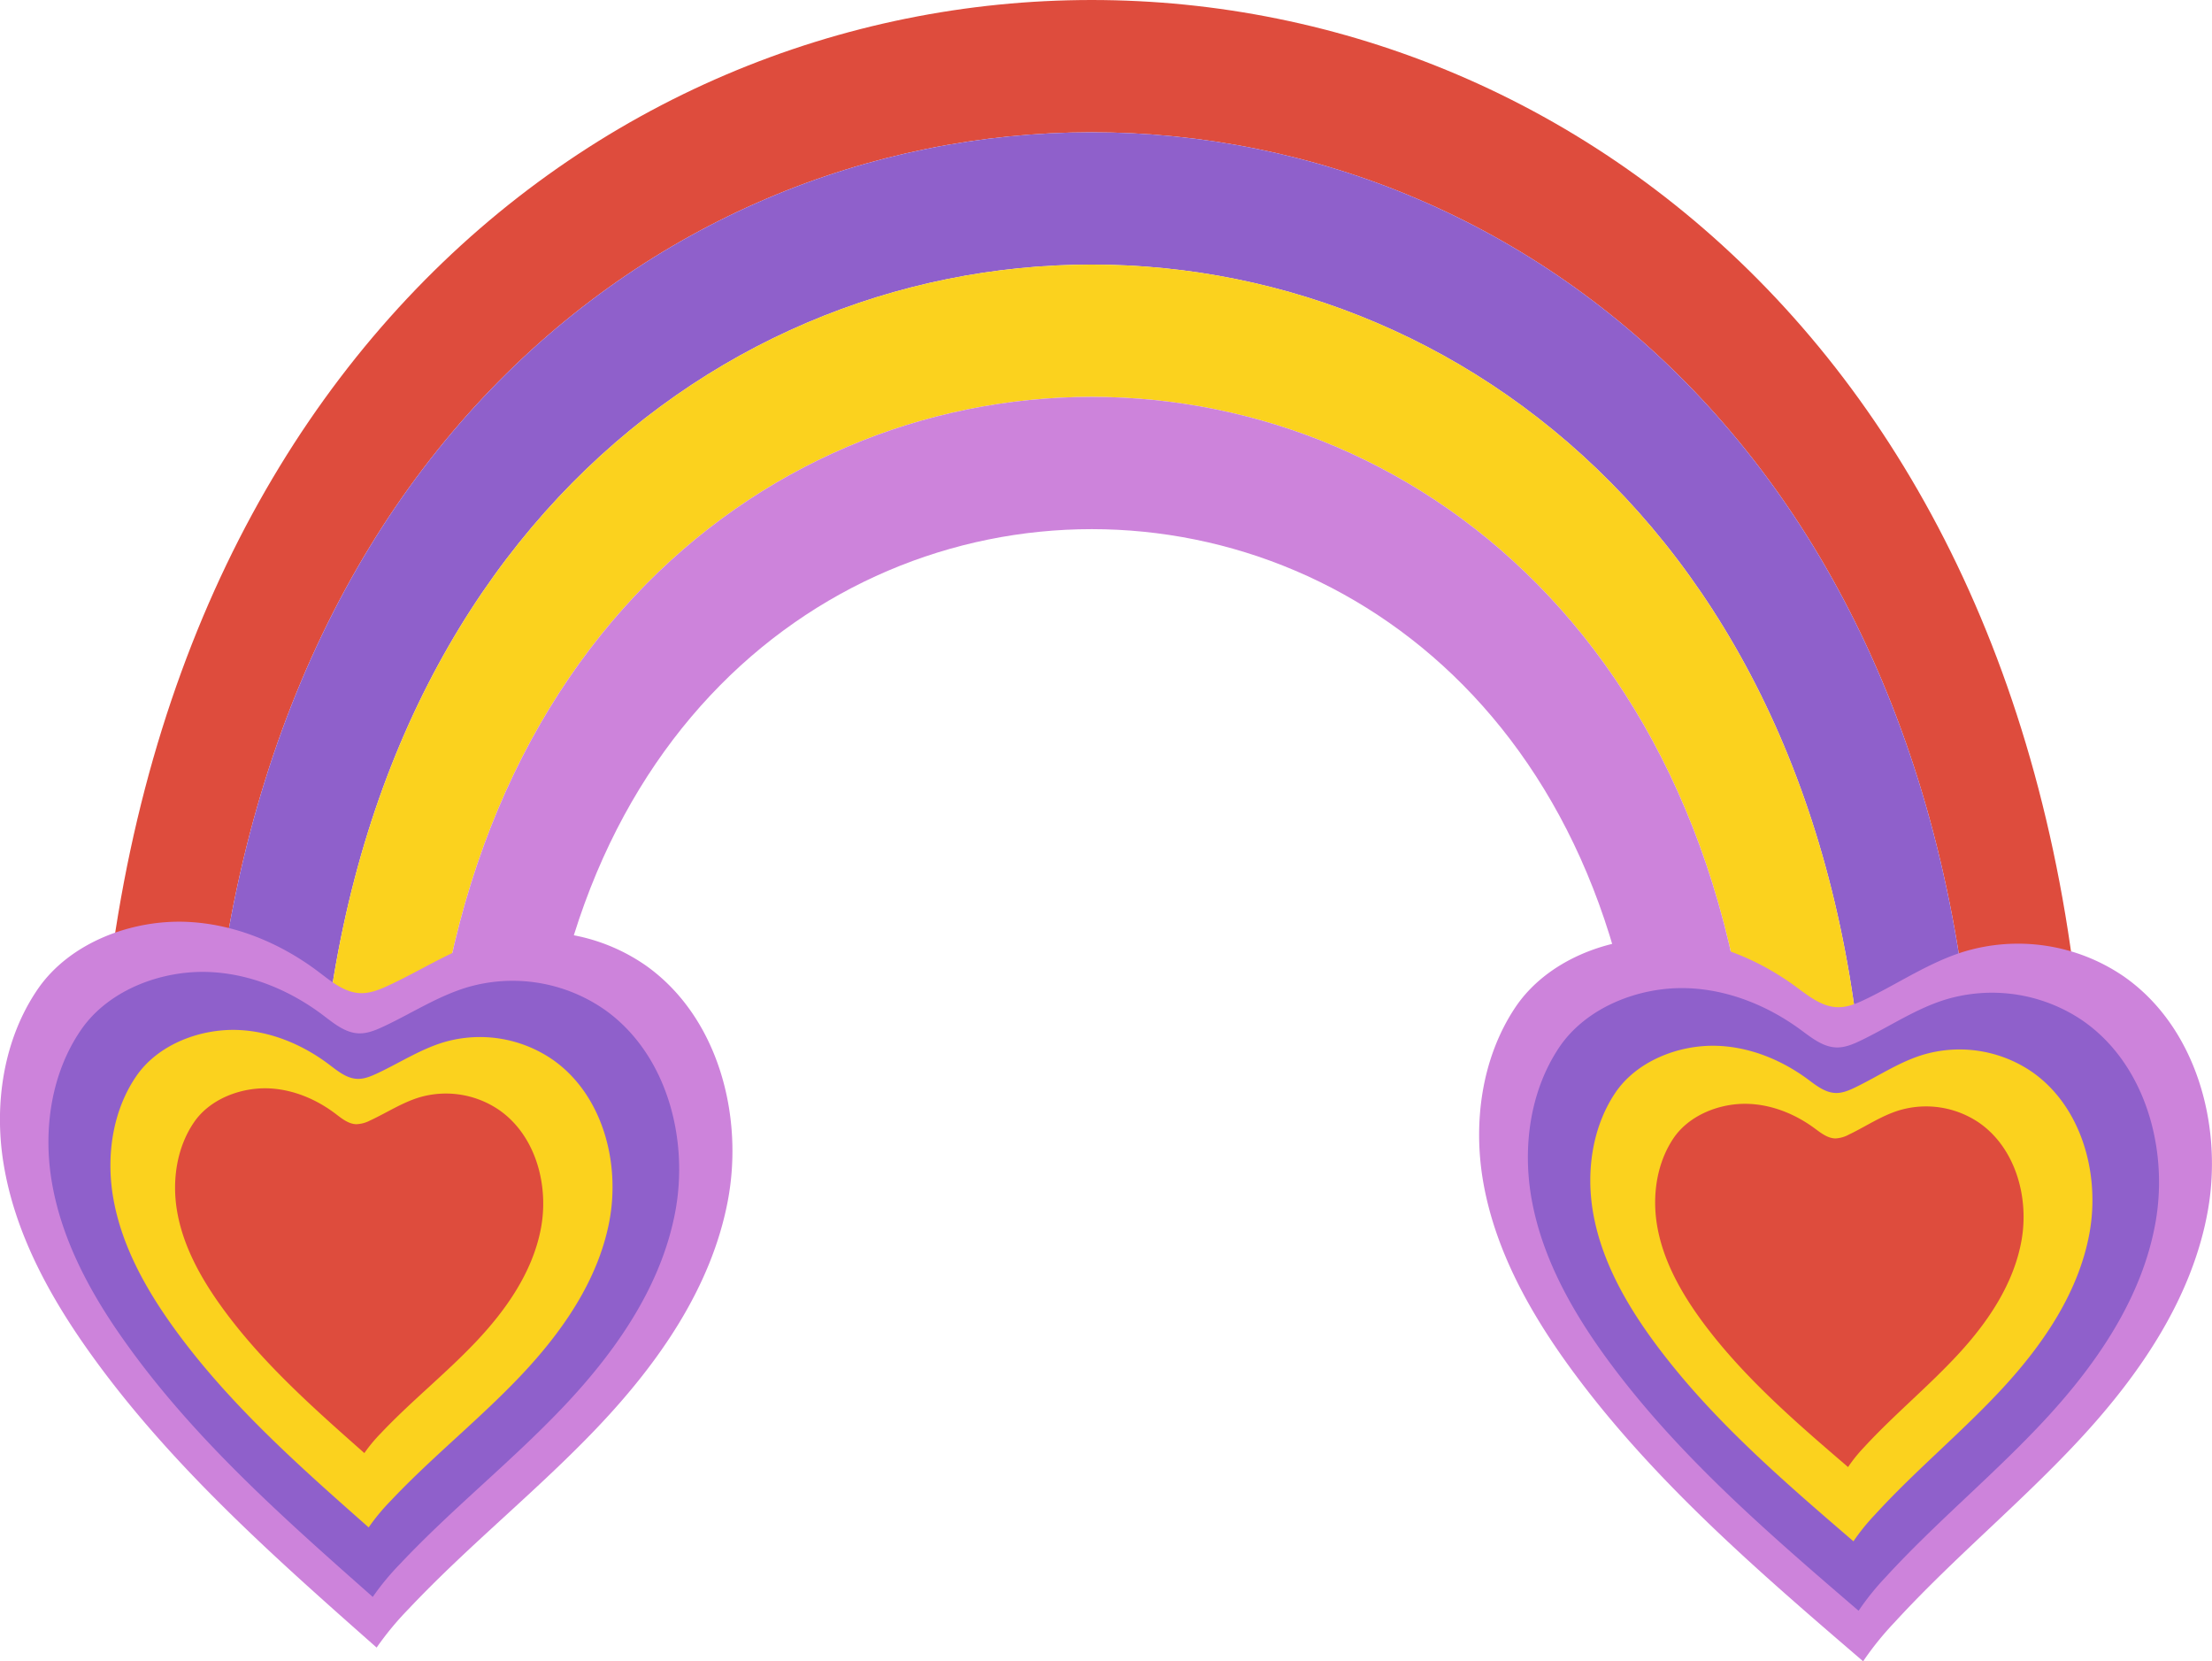<svg xmlns="http://www.w3.org/2000/svg" width="1080" height="811.04" viewBox="0 0 1080 811.04"><g id="Слой_2" data-name="Слой 2"><g id="Retro02_547775516"><g id="Retro02_547775516-2" data-name="Retro02_547775516"><path d="M965.45 583.15c0-691.43-864.85-691.43-864.85.0H46.75c0-777.53 972.55-777.53 972.55.0z" fill="#de4c3d"/><path d="M911.6 583.15c0-605.32-757.15-605.32-757.15.0H100.6c0-691.43 864.85-691.43 864.85.0z" fill="#8f60cb"/><path d="M857.75 583.15c0-519.21-649.45-519.21-649.45.0H154.45c0-605.32 757.15-605.32 757.15.0z" fill="#fbd21e"/><path d="M803.89 583.15c0-433.11-541.74-433.11-541.74.0H208.3c0-519.21 649.45-519.21 649.45.0z" fill="#cd83db"/><path d="M912.77 486.88l-1.94.94c-4.28 2.06-8.82 4-13.57 3.88-7.74-.15-14.25-5.48-20.5-10.06-18.67-13.69-41.11-22.75-64.25-23.53-27.12-.93-57.45 10.76-72.81 33.89-16.45 24.78-20.57 56.48-15.46 85.39 6 33.85 23.45 64.65 43.87 92.32C807.79 723.48 859 767.51 909.67 811A148.92 148.92.0 0 1 925 792c28.94-31.59 62.33-58.87 91.37-90.37S1070.55 633 1078 590.84s-6.12-90.06-41.39-114.39a91.43 91.43.0 0 0-78.3-11.7C942.17 469.88 927.86 479.4 912.77 486.88z" fill="#cd83db"/><path d="M910.12 507.18c-.56.28-1.11.55-1.67.81-3.69 1.78-7.6 3.43-11.69 3.35-6.67-.13-12.27-4.73-17.65-8.67-16.08-11.79-35.41-19.59-55.33-20.26-23.36-.8-49.48 9.26-62.7 29.18-14.17 21.34-17.72 48.65-13.32 73.54 5.15 29.15 20.2 55.68 37.78 79.5 34.17 46.31 78.24 84.22 121.91 121.71a127.37 127.37.0 0 1 13.2-16.4c24.92-27.21 53.67-50.69 78.68-77.83s46.67-59.07 53.1-95.4-5.27-77.56-35.64-98.51a78.73 78.73.0 0 0-67.44-10.07C935.44 492.54 923.12 500.75 910.12 507.18z" fill="#8f60cb"/><path d="M907 530.26l-1.32.65c-2.94 1.41-6.05 2.73-9.31 2.66-5.3-.1-9.76-3.76-14-6.9-12.8-9.38-28.18-15.59-44-16.12-18.59-.64-39.38 7.37-49.9 23.22-11.28 17-14.1 38.72-10.6 58.53 4.1 23.2 16.08 44.31 30.07 63.27 27.2 36.85 62.27 67 97 96.86a102.71 102.71.0 0 1 10.5-13C935.25 717.73 958.13 699 978 677.44s37.14-47 42.26-75.93-4.19-61.72-28.37-78.39a62.63 62.63.0 0 0-53.66-8C927.18 518.61 917.38 525.14 907 530.26z" fill="#fbd21e"/><path d="M903.93 553.29l-1 .47a15.39 15.39.0 0 1-6.82 2c-3.89-.08-7.16-2.76-10.3-5.06-9.39-6.88-20.66-11.43-32.29-11.82-13.63-.47-28.88 5.4-36.59 17-8.27 12.45-10.34 28.39-7.77 42.92 3 17 11.78 32.49 22 46.39 19.95 27 45.67 49.15 71.15 71a74.5 74.5.0 0 1 7.7-9.57C924.62 690.75 941.39 677 956 661.21s27.23-34.47 31-55.68-3.08-45.26-20.8-57.49a46 46 0 0 0-39.36-5.87C918.7 544.74 911.51 549.53 903.93 553.29z" fill="#de4c3d"/><path d="M191.52 480.22l-1.94.92c-4.31 2-8.88 3.85-13.63 3.69-7.74-.26-14.17-5.69-20.35-10.35-18.49-14-40.8-23.32-63.92-24.43-27.11-1.3-57.6 10-73.28 32.87C1.61 507.46-3 539.11 1.74 568.09 7.25 602 24.29 633.06 44.32 661c38.92 54.33 89.48 99.07 139.57 143.31a148.34 148.34.0 0 1 15.58-18.83c29.39-31.19 63.15-58 92.63-89.09s55.15-67.82 63.2-109.91-4.85-90.13-39.78-115a91.39 91.39.0 0 0-78.13-12.79C221.16 463.64 206.72 473 191.52 480.22z" fill="#cd83db"/><path d="M188.59 500.49l-1.68.79c-3.71 1.72-7.64 3.31-11.73 3.18-6.67-.23-12.21-4.9-17.53-8.92-15.92-12-35.13-20.08-55.05-21-23.34-1.12-49.6 8.58-63.1 28.31C25 524 21.1 551.2 25.16 576.15c4.74 29.23 19.41 56 36.66 80C95.34 703 138.88 741.49 182 779.58a127.46 127.46.0 0 1 13.42-16.21c25.3-26.86 54.38-49.94 79.76-76.72s47.49-58.41 54.43-94.65-4.18-77.62-34.26-99a78.68 78.68.0 0 0-67.28-11C214.11 486.2 201.68 494.23 188.59 500.49z" fill="#8f60cb"/><path d="M185.18 523.52l-1.33.63c-3 1.37-6.09 2.64-9.34 2.53-5.31-.18-9.71-3.9-13.95-7.09-12.67-9.56-28-16-43.81-16.75-18.58-.89-39.47 6.83-50.22 22.53C55 542.19 51.89 563.88 55.11 583.74c3.78 23.26 15.46 44.53 29.18 63.69C111 684.66 145.62 715.32 180 745.64a102 102 0 0 1 10.68-12.9c20.14-21.38 43.28-39.75 63.48-61.06s37.8-46.49 43.32-75.33-3.33-61.77-27.26-78.78a62.66 62.66.0 0 0-53.55-8.77C205.5 512.16 195.6 518.55 185.18 523.52z" fill="#fbd21e"/><path d="M181.75 546.5l-1 .46a15.42 15.42.0 0 1-6.84 1.85c-3.89-.13-7.13-2.85-10.23-5.2-9.29-7-20.5-11.72-32.13-12.28-13.62-.65-28.94 5-36.82 16.52-8.44 12.34-10.74 28.24-8.37 42.81 2.76 17.05 11.33 32.65 21.39 46.7 19.56 27.3 45 49.78 70.15 72a75.18 75.18.0 0 1 7.83-9.46c14.77-15.67 31.73-29.14 46.55-44.77S260 621.05 264.06 599.9s-2.44-45.3-20-57.77a46 46 0 0 0-39.27-6.43C196.65 538.16 189.39 542.85 181.75 546.5z" fill="#de4c3d"/></g></g></g></svg>